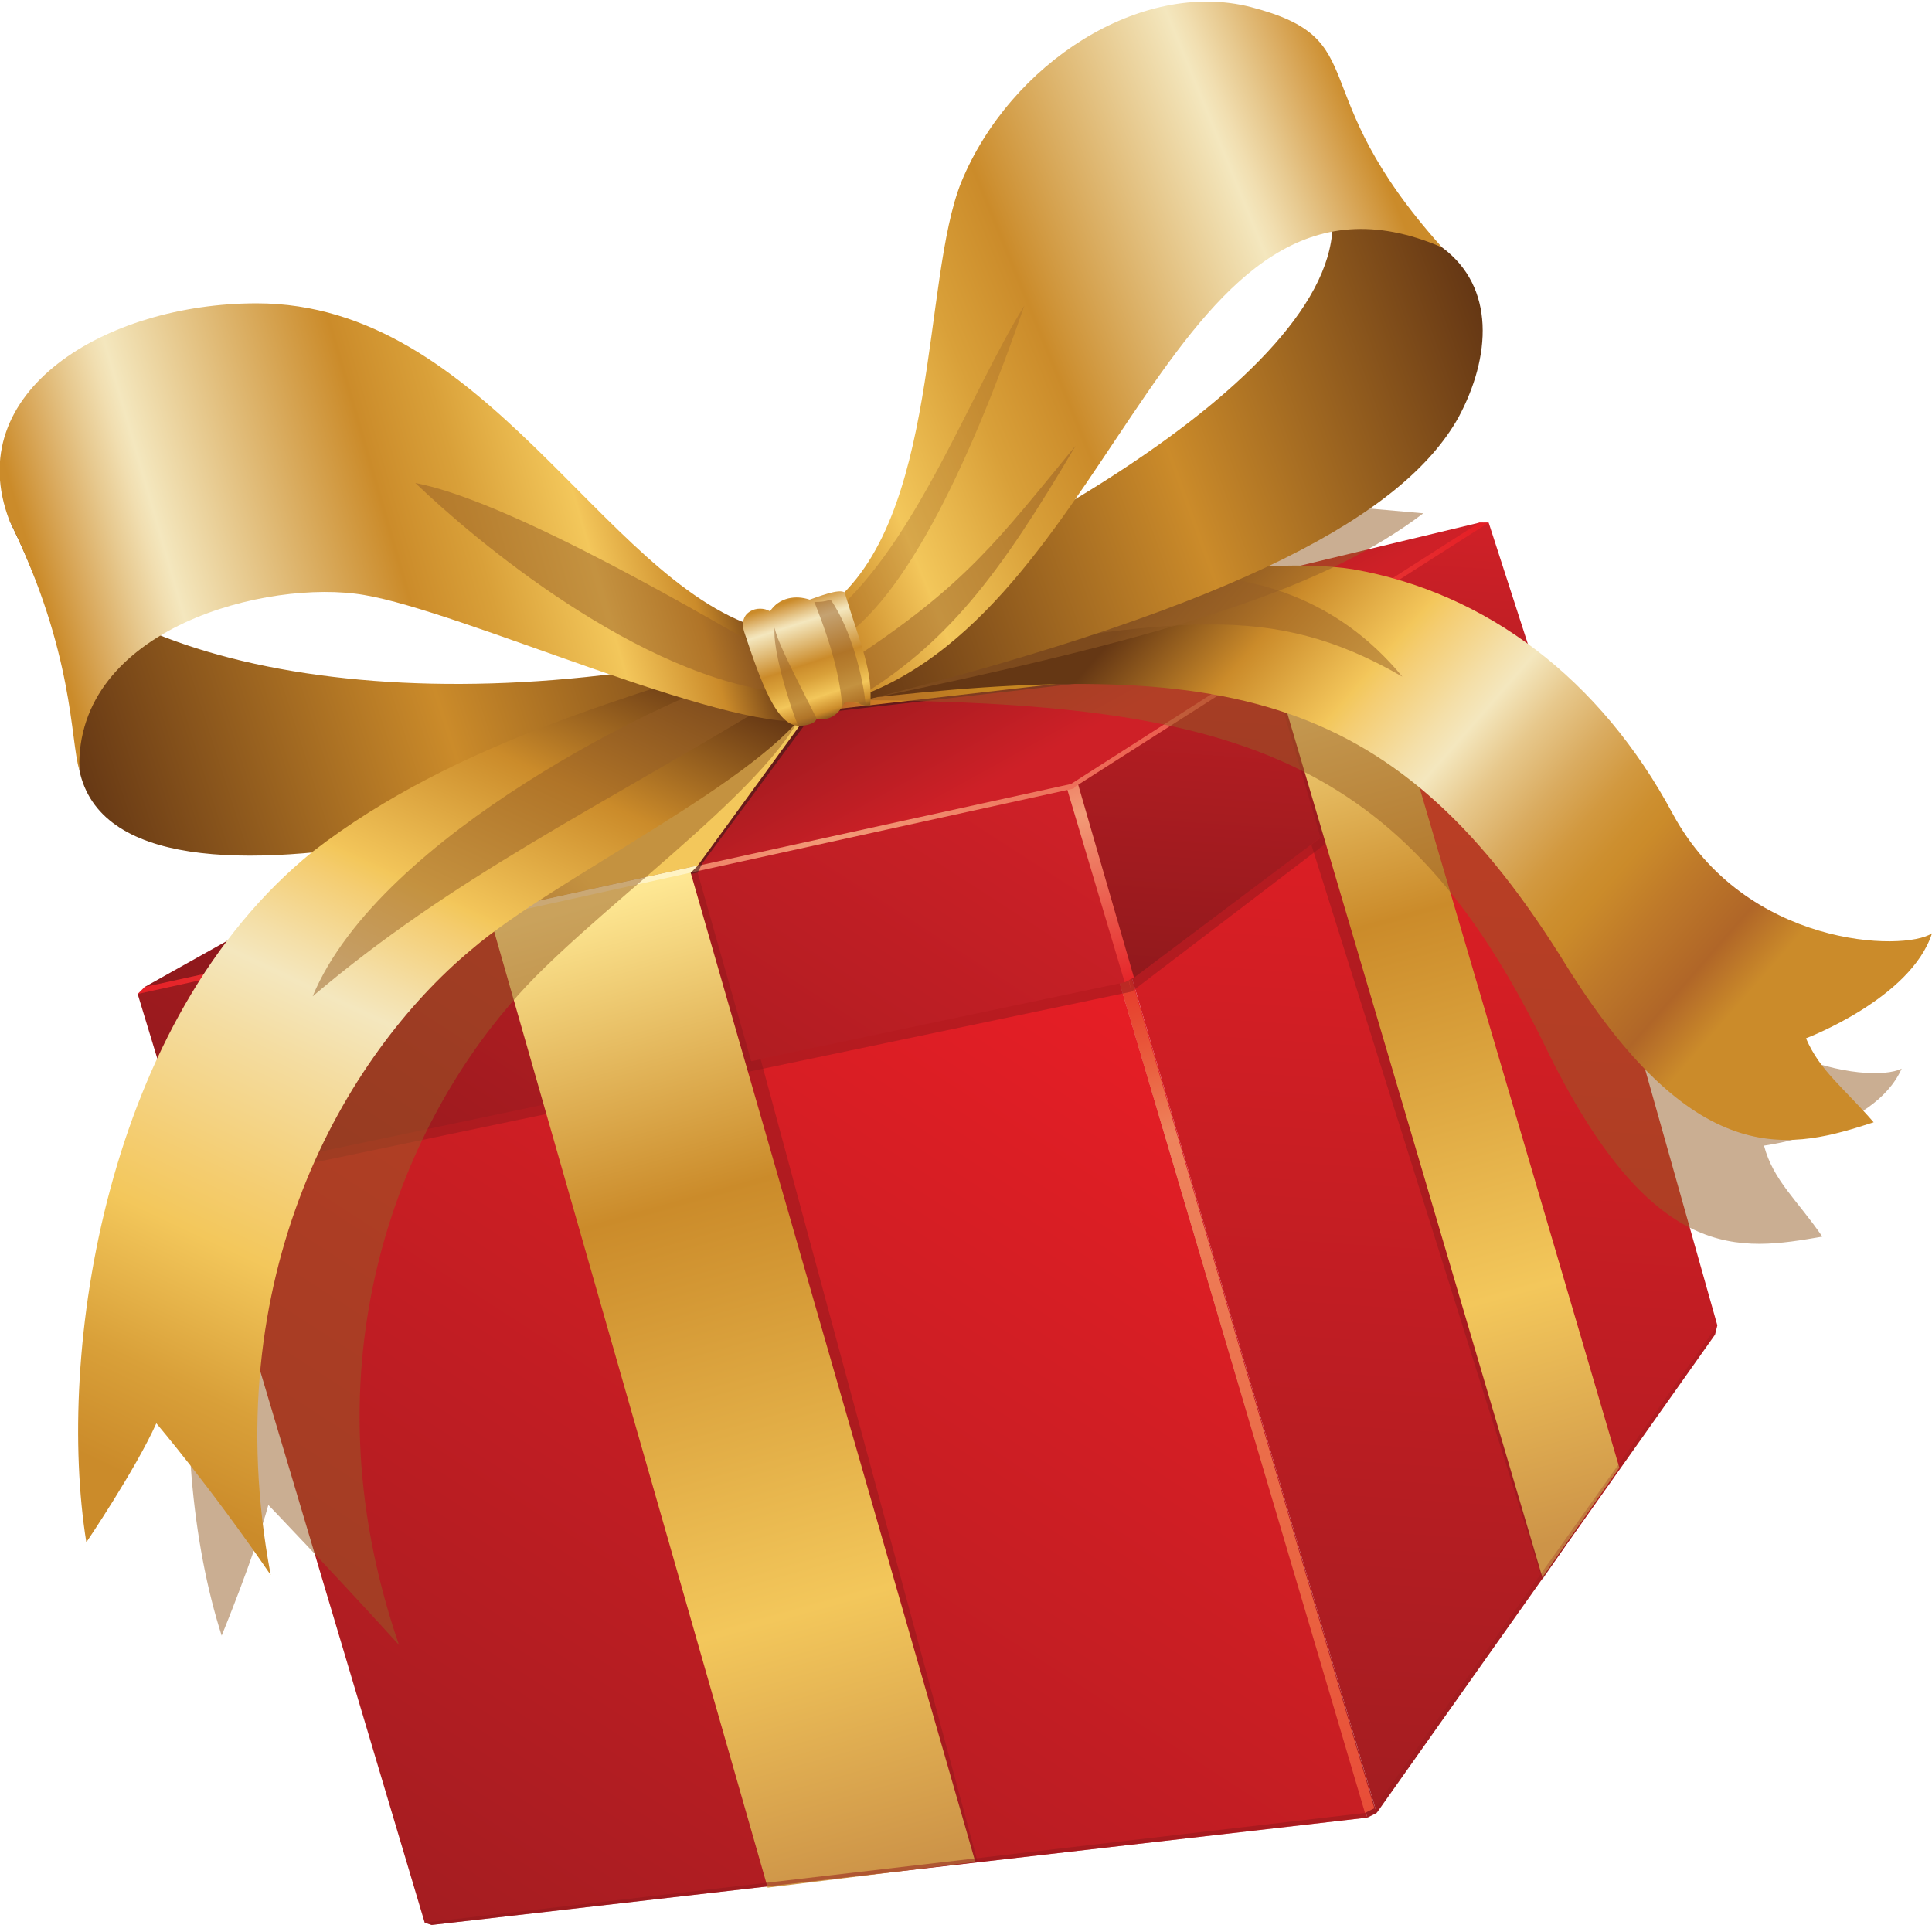 <?xml version="1.0" encoding="utf-8"?>
<!-- Generator: Adobe Illustrator 19.0.0, SVG Export Plug-In . SVG Version: 6.00 Build 0)  -->
<svg version="1.1" id="Layer_1" xmlns="http://www.w3.org/2000/svg" xmlns:xlink="http://www.w3.org/1999/xlink" x="0px" y="0px"
	 viewBox="0 0 82.8 82.5" style="enable-background:new 0 0 82.8 82.5;" xml:space="preserve" preserveAspectRatio="none">
<style type="text/css">
	.st0{fill:url(#SVGID_1_);}
	.st1{enable-background:new    ;}
	.st2{fill:url(#SVGID_2_);}
	.st3{fill:url(#SVGID_3_);}
	.st4{fill:url(#SVGID_4_);}
	.st5{opacity:0.5;fill:#90191C;}
	.st6{fill:url(#SVGID_5_);}
	.st7{fill:url(#SVGID_6_);}
	.st8{fill:url(#SVGID_7_);}
	.st9{fill:url(#SVGID_8_);}
	.st10{fill:url(#SVGID_9_);}
	.st11{opacity:0.5;fill:#231815;}
	.st12{fill:url(#SVGID_10_);}
	.st13{fill:url(#SVGID_11_);}
	.st14{fill:url(#SVGID_12_);}
	.st15{fill:url(#SVGID_13_);}
	.st16{fill:#FFF3C4;}
	.st17{opacity:0.5;}
	.st18{filter:url(#Adobe_OpacityMaskFilter);}
	.st19{filter:url(#Adobe_OpacityMaskFilter_1_);}
	.st20{mask:url(#SVGID_14_);fill:url(#SVGID_15_);}
	.st21{opacity:0.5;fill:url(#SVGID_16_);}
	.st22{fill:url(#SVGID_17_);}
	.st23{fill:url(#SVGID_18_);}
	.st24{filter:url(#Adobe_OpacityMaskFilter_2_);}
	.st25{filter:url(#Adobe_OpacityMaskFilter_3_);}
	.st26{mask:url(#SVGID_19_);fill:url(#SVGID_20_);}
	.st27{opacity:0.5;fill:url(#SVGID_21_);}
	.st28{fill:url(#SVGID_22_);}
	.st29{filter:url(#Adobe_OpacityMaskFilter_4_);}
	.st30{filter:url(#Adobe_OpacityMaskFilter_5_);}
	.st31{mask:url(#SVGID_23_);fill:url(#SVGID_24_);}
	.st32{opacity:0.5;fill:url(#SVGID_25_);}
	.st33{filter:url(#Adobe_OpacityMaskFilter_6_);}
	.st34{filter:url(#Adobe_OpacityMaskFilter_7_);}
	.st35{mask:url(#SVGID_26_);fill:url(#SVGID_27_);}
	.st36{opacity:0.5;fill:url(#SVGID_28_);}
	.st37{filter:url(#Adobe_OpacityMaskFilter_8_);}
	.st38{filter:url(#Adobe_OpacityMaskFilter_9_);}
	.st39{mask:url(#SVGID_29_);fill:url(#SVGID_30_);}
	.st40{opacity:0.5;fill:url(#SVGID_31_);}
	.st41{fill:url(#SVGID_32_);}
	.st42{fill:url(#SVGID_33_);}
	.st43{fill:url(#SVGID_34_);}
	.st44{filter:url(#Adobe_OpacityMaskFilter_10_);}
	.st45{filter:url(#Adobe_OpacityMaskFilter_11_);}
	.st46{mask:url(#SVGID_35_);fill:url(#SVGID_36_);}
	.st47{opacity:0.5;fill:url(#SVGID_37_);}
	.st48{filter:url(#Adobe_OpacityMaskFilter_12_);}
	.st49{filter:url(#Adobe_OpacityMaskFilter_13_);}
	.st50{mask:url(#SVGID_38_);fill:url(#SVGID_39_);}
	.st51{opacity:0.3;fill:url(#SVGID_40_);}
	.st52{filter:url(#Adobe_OpacityMaskFilter_14_);}
	.st53{filter:url(#Adobe_OpacityMaskFilter_15_);}
	.st54{mask:url(#SVGID_41_);fill:url(#SVGID_42_);}
	.st55{opacity:0.5;fill:url(#SVGID_43_);}
	.st56{fill:url(#SVGID_44_);}
	.st57{filter:url(#Adobe_OpacityMaskFilter_16_);}
	.st58{filter:url(#Adobe_OpacityMaskFilter_17_);}
	.st59{mask:url(#SVGID_45_);fill:url(#SVGID_46_);}
	.st60{opacity:0.5;fill:url(#SVGID_47_);}
	.st61{filter:url(#Adobe_OpacityMaskFilter_18_);}
	.st62{filter:url(#Adobe_OpacityMaskFilter_19_);}
	.st63{mask:url(#SVGID_48_);fill:url(#SVGID_49_);}
	.st64{opacity:0.5;fill:url(#SVGID_50_);}
</style>
<g>
	
		<linearGradient id="SVGID_1_" gradientUnits="userSpaceOnUse" x1="2012.765" y1="683.552" x2="1996.445" y2="637.476" gradientTransform="matrix(-0.963 0.27 0.27 0.963 1812.709 -1123.802)">
		<stop  offset="0" style="stop-color:#A31D21"/>
		<stop  offset="1" style="stop-color:#E51E25"/>
	</linearGradient>
	<polygon class="st0" points="65.7,28.8 73.6,56.8 73.5,57.2 59,77.7 48.3,41.2 	"/>
	<g>
		<g class="st1">
			
				<linearGradient id="SVGID_2_" gradientUnits="userSpaceOnUse" x1="2052.101" y1="680.093" x2="2014.512" y2="646.919" gradientTransform="matrix(-0.963 0.27 0.27 0.963 1812.709 -1123.802)">
				<stop  offset="0" style="stop-color:#A31D21"/>
				<stop  offset="1" style="stop-color:#E51E25"/>
			</linearGradient>
			<polygon class="st2" points="47.8,41.5 58.6,77.9 18.5,82.5 18.2,82.4 8.6,50.2 			"/>
			
				<linearGradient id="SVGID_3_" gradientUnits="userSpaceOnUse" x1="2023.13" y1="673.44" x2="2004.352" y2="656.868" gradientTransform="matrix(-0.963 0.27 0.27 0.963 1812.709 -1123.802)">
				<stop  offset="0" style="stop-color:#A31D21"/>
				<stop  offset="1" style="stop-color:#E51E25"/>
			</linearGradient>
			<polygon class="st3" points="48.3,41.2 59,77.7 58.6,77.9 47.8,41.5 			"/>
		</g>
	</g>
	
		<linearGradient id="SVGID_4_" gradientUnits="userSpaceOnUse" x1="2013.394" y1="640.174" x2="2013.394" y2="704.173" gradientTransform="matrix(-0.963 0.27 0.27 0.963 1812.709 -1123.802)">
		<stop  offset="0" style="stop-color:#E51E25"/>
		<stop  offset="4.214343e-002" style="stop-color:#E52426"/>
		<stop  offset="8.061491e-002" style="stop-color:#E6342A"/>
		<stop  offset="0.118" style="stop-color:#E74932"/>
		<stop  offset="0.154" style="stop-color:#EA6140"/>
		<stop  offset="0.189" style="stop-color:#ED7B55"/>
		<stop  offset="0.2" style="stop-color:#EE845D"/>
		<stop  offset="0.512" style="stop-color:#EA6441"/>
		<stop  offset="1" style="stop-color:#E51E25"/>
	</linearGradient>
	<polygon class="st4" points="58.5,77.7 47.8,41.5 48.3,41.3 58.9,77.5 58.7,77.6 	"/>
	<polygon class="st5" points="48.5,42.5 8.8,50.8 8.6,50.2 48.2,41.4 	"/>
	<polygon class="st5" points="48.2,41.3 65.7,28.8 65.8,29.3 48.5,42.5 	"/>
	
		<linearGradient id="SVGID_5_" gradientUnits="userSpaceOnUse" x1="2047.256" y1="652.865" x2="2021.457" y2="630.097" gradientTransform="matrix(-0.963 0.27 0.27 0.963 1812.709 -1123.802)">
		<stop  offset="0" style="stop-color:#90191C"/>
		<stop  offset="1" style="stop-color:#CE2027"/>
	</linearGradient>
	<polygon class="st6" points="6.1,42.5 5.9,42.6 8.3,50.5 48.2,42.1 48.4,42 46,33.7 	"/>
	
		<linearGradient id="SVGID_6_" gradientUnits="userSpaceOnUse" x1="2007.041" y1="648.755" x2="2000.204" y2="629.453" gradientTransform="matrix(-0.963 0.27 0.27 0.963 1812.709 -1123.802)">
		<stop  offset="0" style="stop-color:#90191C"/>
		<stop  offset="1" style="stop-color:#CE2027"/>
	</linearGradient>
	<polygon class="st7" points="48.4,42 48.6,41.9 65.9,28.9 63.8,22.4 63.6,22.4 46,33.7 	"/>
	
		<linearGradient id="SVGID_7_" gradientUnits="userSpaceOnUse" x1="2013.489" y1="630.872" x2="2013.489" y2="646.631" gradientTransform="matrix(-0.963 0.27 0.27 0.963 1812.709 -1123.802)">
		<stop  offset="0" style="stop-color:#E51E25"/>
		<stop  offset="0.5" style="stop-color:#F29B77"/>
		<stop  offset="1" style="stop-color:#E51E25"/>
	</linearGradient>
	<polygon class="st8" points="48.6,41.9 46.2,33.6 45.7,33.7 48.2,42.1 	"/>
	<g>
		
			<linearGradient id="SVGID_8_" gradientUnits="userSpaceOnUse" x1="2024.89" y1="629.627" x2="2022.933" y2="637.907" gradientTransform="matrix(-0.963 0.27 0.27 0.963 1812.709 -1123.802)">
			<stop  offset="0" style="stop-color:#90191C"/>
			<stop  offset="1" style="stop-color:#CE2027"/>
		</linearGradient>
		<polygon class="st9" points="6.1,42.5 46,33.7 63.6,22.4 63.4,22.4 25.5,31.5 6.2,42.3 		"/>
		
			<linearGradient id="SVGID_9_" gradientUnits="userSpaceOnUse" x1="1993.325" y1="634.855" x2="2054.533" y2="634.855" gradientTransform="matrix(-0.963 0.27 0.27 0.963 1812.709 -1123.802)">
			<stop  offset="0" style="stop-color:#E51E25"/>
			<stop  offset="0.5" style="stop-color:#F29B77"/>
			<stop  offset="1" style="stop-color:#E51E25"/>
		</linearGradient>
		<polygon class="st10" points="46.1,33.7 46,33.8 5.9,42.6 6.2,42.3 45.9,33.6 63.4,22.4 63.8,22.4 		"/>
	</g>
	<polygon class="st5" points="23.9,47.2 33.1,80.8 41.9,79.8 32.6,45.4 	"/>
	<polygon class="st5" points="32.2,45.5 23.6,47.3 21.2,39.2 29.9,37.4 	"/>
	<polygon class="st11" points="35.2,30.1 30.1,37 29.9,37.4 21.2,39.2 21.5,38.9 31.3,30.8 	"/>
	
		<linearGradient id="SVGID_10_" gradientUnits="userSpaceOnUse" x1="2037.34" y1="638.119" x2="2024.995" y2="631.761" gradientTransform="matrix(-0.963 0.27 0.27 0.963 1812.709 -1123.802)">
		<stop  offset="0" style="stop-color:#CE9C4A"/>
		<stop  offset="0.27" style="stop-color:#F3C75B"/>
		<stop  offset="1" style="stop-color:#F3C75B"/>
	</linearGradient>
	<polygon class="st12" points="35,30.1 29.9,37.1 21.3,39 31,30.9 	"/>
	<polygon class="st5" points="56.2,36.2 66.1,67.7 69.1,63.3 60.1,33.3 	"/>
	<polygon class="st5" points="58.3,25.9 54.4,28.4 56.6,35.9 60.4,33 	"/>
	<polygon class="st11" points="57.9,25.8 58.3,25.9 54.4,28.4 54,28.4 33.9,30.7 38.2,28.2 	"/>
	
		<linearGradient id="SVGID_11_" gradientUnits="userSpaceOnUse" x1="2022.147" y1="631.771" x2="1999.935" y2="633.798" gradientTransform="matrix(-0.963 0.27 0.27 0.963 1812.709 -1123.802)">
		<stop  offset="0" style="stop-color:#BD6828"/>
		<stop  offset="0.27" style="stop-color:#F5AC1C"/>
		<stop  offset="1" style="stop-color:#F4AB1C"/>
	</linearGradient>
	<polygon class="st13" points="38.4,28.2 58,25.8 54.1,28.3 34,30.6 	"/>
	
		<linearGradient id="SVGID_12_" gradientUnits="userSpaceOnUse" x1="22.335" y1="679.675" x2="22.335" y2="636.269" gradientTransform="matrix(0.963 -0.27 0.27 0.963 -167.651 -568.097)">
		<stop  offset="0" style="stop-color:#CD9448"/>
		<stop  offset="0.27" style="stop-color:#F3C75B"/>
		<stop  offset="0.692" style="stop-color:#CB8B2A"/>
		<stop  offset="1" style="stop-color:#FEE793"/>
	</linearGradient>
	<polygon class="st14" points="29.6,37.4 29.9,37.1 21.3,39 21,39.3 32.9,80.9 41.8,79.8 	"/>
	
		<linearGradient id="SVGID_13_" gradientUnits="userSpaceOnUse" x1="55.329" y1="673.806" x2="55.329" y2="633.912" gradientTransform="matrix(0.963 -0.27 0.27 0.963 -167.651 -568.097)">
		<stop  offset="0" style="stop-color:#CD9448"/>
		<stop  offset="0.27" style="stop-color:#F3C75B"/>
		<stop  offset="0.692" style="stop-color:#CB8B2A"/>
		<stop  offset="1" style="stop-color:#FEE793"/>
	</linearGradient>
	<polygon class="st15" points="58.5,25.8 57.3,26.2 54.1,28.3 54.5,28.3 66.1,67.6 69.4,62.9 	"/>
	<polygon class="st16" points="29.6,37.4 21,39.3 21.3,39 29.9,37.1 	"/>
	<polygon class="st16" points="58.5,25.8 54.5,28.3 54.1,28.3 58,25.8 	"/>
	<polygon class="st5" points="58.5,77.7 58.6,77.9 18.5,82.5 18.2,82.4 	"/>
	<g class="st17">
		<polygon class="st5" points="58.9,77.5 59,77.7 58.6,77.9 58.5,77.7 		"/>
		<polygon class="st5" points="73.6,56.8 73.5,57.2 59,77.7 58.9,77.5 		"/>
	</g>
	<g>
		<defs>
			<filter id="Adobe_OpacityMaskFilter" filterUnits="userSpaceOnUse" x="36.5" y="26.4" width="44.9" height="26.9">
				<feFlood  style="flood-color:white;flood-opacity:1" result="back"/>
				<feBlend  in="SourceGraphic" in2="back" mode="normal"/>
			</filter>
		</defs>
		<mask maskUnits="userSpaceOnUse" x="36.5" y="26.4" width="44.9" height="26.9" id="SVGID_14_">
			<g class="st18">
				<defs>
					<filter id="Adobe_OpacityMaskFilter_1_" filterUnits="userSpaceOnUse" x="36.5" y="26.4" width="45.3" height="27.1">
						<feFlood  style="flood-color:white;flood-opacity:1" result="back"/>
						<feBlend  in="SourceGraphic" in2="back" mode="normal"/>
					</filter>
				</defs>
				<mask maskUnits="userSpaceOnUse" x="36.5" y="26.4" width="45.3" height="27.1" id="SVGID_14_">
					<g class="st19">
					</g>
				</mask>
				
					<linearGradient id="SVGID_15_" gradientUnits="userSpaceOnUse" x1="13.676" y1="517.183" x2="20.533" y2="537.989" gradientTransform="matrix(0.932 -0.362 0.362 0.932 -148.063 -447.938)">
					<stop  offset="0" style="stop-color:#FFFFFF"/>
					<stop  offset="0.611" style="stop-color:#646464"/>
					<stop  offset="1" style="stop-color:#000000"/>
				</linearGradient>
				<path class="st20" d="M36.5,28.9c5.8-2.9,18-3,22.1-1.7c5.6,1.7,10.1,6,12.6,12c2.5,6,9.3,7,10.6,6.4c-1.2,2.7-5.9,3.8-5.9,3.8
					c0.4,1.5,1.4,2.3,2.5,3.9c-3.5,0.6-7.8,1.4-12.4-8.1c-6.1-12.6-13.1-15-29.5-15.1L36.5,28.9z"/>
			</g>
		</mask>
		
			<linearGradient id="SVGID_16_" gradientUnits="userSpaceOnUse" x1="13.434" y1="517.164" x2="20.227" y2="537.776" gradientTransform="matrix(0.932 -0.362 0.362 0.932 -148.063 -447.938)">
			<stop  offset="0" style="stop-color:#975F26"/>
			<stop  offset="1" style="stop-color:#975F26"/>
		</linearGradient>
		<path class="st21" d="M36.5,28.9c5.8-2.9,18-3,22.1-1.7c5.6,1.7,10.1,6.3,12.6,12.3c2.5,6,8.9,7,10.3,6.3
			c-1.2,2.7-5.9,3.3-5.9,3.3c0.4,1.5,1.4,2.3,2.5,3.9c-3.5,0.6-7.3,1.3-11.9-8.2C60.1,32.3,52.9,30.1,36.5,30L36.5,28.9z"/>
		
			<linearGradient id="SVGID_17_" gradientUnits="userSpaceOnUse" x1="48.433" y1="630.185" x2="65.128" y2="655.754" gradientTransform="matrix(0.963 -0.27 0.27 0.963 -167.651 -568.097)">
			<stop  offset="0" style="stop-color:#653714"/>
			<stop  offset="0.157" style="stop-color:#CB8B2A"/>
			<stop  offset="0.298" style="stop-color:#F2C459"/>
			<stop  offset="0.303" style="stop-color:#F3C75B"/>
			<stop  offset="0.334" style="stop-color:#F4CD72"/>
			<stop  offset="0.419" style="stop-color:#F4DFA8"/>
			<stop  offset="0.46" style="stop-color:#F4E7BE"/>
			<stop  offset="0.527" style="stop-color:#E7C88C"/>
			<stop  offset="0.603" style="stop-color:#DAAC61"/>
			<stop  offset="0.668" style="stop-color:#D29940"/>
			<stop  offset="0.72" style="stop-color:#CD8F2F"/>
			<stop  offset="0.751" style="stop-color:#CB8B2A"/>
			<stop  offset="0.823" style="stop-color:#BF7A29"/>
			<stop  offset="0.924" style="stop-color:#B06628"/>
			<stop  offset="1" style="stop-color:#CB8B2A"/>
		</linearGradient>
		<path class="st22" d="M36.4,28.9c5.4-3.6,17.4-5.2,21.6-4.5c5.7,1,10.6,4.7,13.7,10.5c3.1,5.7,9.9,5.9,11.1,5.1
			c-0.9,2.8-5.4,4.5-5.4,4.5c0.6,1.4,1.6,2.1,2.9,3.6c-3.4,1.1-7.5,2.3-13.1-6.6C59.9,29.6,52.7,28.1,36.5,30L36.4,28.9z"/>
		
			<linearGradient id="SVGID_18_" gradientUnits="userSpaceOnUse" x1="-7.815" y1="585.151" x2="22.783" y2="585.151" gradientTransform="matrix(0.952 -0.307 0.307 0.952 -169.585 -527.803)">
			<stop  offset="0" style="stop-color:#653714"/>
			<stop  offset="0.519" style="stop-color:#CB8B2A"/>
			<stop  offset="1" style="stop-color:#653714"/>
		</linearGradient>
		<path class="st23" d="M34.6,30.7C28.5,33.5,5.1,41.2,3.4,33c-0.2-3.2-0.9-6.4-3-10.7c3.7,6.4,17.6,9.1,33.3,5.2L34.6,30.7z"/>
		<defs>
			<filter id="Adobe_OpacityMaskFilter_2_" filterUnits="userSpaceOnUse" x="8" y="28.2" width="26.5" height="42.3">
				<feFlood  style="flood-color:white;flood-opacity:1" result="back"/>
				<feBlend  in="SourceGraphic" in2="back" mode="normal"/>
			</filter>
		</defs>
		<mask maskUnits="userSpaceOnUse" x="8" y="28.2" width="26.5" height="42.3" id="SVGID_19_">
			<g class="st24">
				<defs>
					<filter id="Adobe_OpacityMaskFilter_3_" filterUnits="userSpaceOnUse" x="7.8" y="28.2" width="26.6" height="42.7">
						<feFlood  style="flood-color:white;flood-opacity:1" result="back"/>
						<feBlend  in="SourceGraphic" in2="back" mode="normal"/>
					</filter>
				</defs>
				<mask maskUnits="userSpaceOnUse" x="7.8" y="28.2" width="26.6" height="42.7" id="SVGID_19_">
					<g class="st25">
					</g>
				</mask>
				
					<linearGradient id="SVGID_20_" gradientUnits="userSpaceOnUse" x1="-7.915" y1="485.822" x2="-32.929" y2="501.089" gradientTransform="matrix(0.896 -0.443 0.443 0.896 -179.353 -404.428)">
					<stop  offset="0" style="stop-color:#FFFFFF"/>
					<stop  offset="0.611" style="stop-color:#646464"/>
					<stop  offset="1" style="stop-color:#000000"/>
				</linearGradient>
				<path class="st26" d="M32.5,28.2l2,2.1c-1.5,3.6-9.5,9-12.6,12.7c-4.6,5.3-8.8,15.7-4.6,27.9c-3-3.3-5.7-5.6-5.7-5.6
					c-0.6,2.2-2.2,5.5-2.2,5.5C6.8,63,6.8,48.4,14.6,39.9C19.9,34.1,27.4,31,32.5,28.2z"/>
			</g>
		</mask>
		
			<linearGradient id="SVGID_21_" gradientUnits="userSpaceOnUse" x1="-7.899" y1="485.673" x2="-32.601" y2="500.75" gradientTransform="matrix(0.896 -0.443 0.443 0.896 -179.353 -404.428)">
			<stop  offset="0" style="stop-color:#975F26"/>
			<stop  offset="1" style="stop-color:#975F26"/>
		</linearGradient>
		<path class="st27" d="M32.5,28.2l2,2.1c-1.5,3.6-9.5,9-12.6,12.7c-4.6,5.3-9,15.3-4.8,27.5c-3-3.3-5.6-6-5.6-6
			c-0.6,2.2-2,5.6-2,5.6c-2.5-7.8-2.3-21.8,5.5-30.3C20.2,34,27.4,31,32.5,28.2z"/>
		
			<linearGradient id="SVGID_22_" gradientUnits="userSpaceOnUse" x1="25.621" y1="625.372" x2="-1.438" y2="656.594" gradientTransform="matrix(0.963 -0.27 0.27 0.963 -167.651 -568.097)">
			<stop  offset="0" style="stop-color:#653714"/>
			<stop  offset="0.157" style="stop-color:#CB8B2A"/>
			<stop  offset="0.314" style="stop-color:#F2C459"/>
			<stop  offset="0.319" style="stop-color:#F3C75B"/>
			<stop  offset="0.347" style="stop-color:#F4CD72"/>
			<stop  offset="0.423" style="stop-color:#F4DFA8"/>
			<stop  offset="0.46" style="stop-color:#F4E7BE"/>
			<stop  offset="0.532" style="stop-color:#F4DDA2"/>
			<stop  offset="0.673" style="stop-color:#F4CD71"/>
			<stop  offset="0.741" style="stop-color:#F3C75B"/>
			<stop  offset="0.889" style="stop-color:#D9A039"/>
			<stop  offset="1" style="stop-color:#CB8B2A"/>
		</linearGradient>
		<path class="st28" d="M32.9,27.9l1.9,2.2c-2,3.3-11,7.5-14.6,10.6c-5.4,4.5-11,14-8.6,26.8C9,63.7,6.7,61,6.7,61
			c-0.9,2-3,5.1-3,5.1C2.4,58,4.5,43.7,13.4,36.5C19.6,31.7,27.4,29.8,32.9,27.9z"/>
		<defs>
			<filter id="Adobe_OpacityMaskFilter_4_" filterUnits="userSpaceOnUse" x="36.3" y="21" width="24.7" height="8.9">
				<feFlood  style="flood-color:white;flood-opacity:1" result="back"/>
				<feBlend  in="SourceGraphic" in2="back" mode="normal"/>
			</filter>
		</defs>
		<mask maskUnits="userSpaceOnUse" x="36.3" y="21" width="24.7" height="8.9" id="SVGID_23_">
			<g class="st29">
				<defs>
					<filter id="Adobe_OpacityMaskFilter_5_" filterUnits="userSpaceOnUse" x="36.3" y="20.6" width="25.3" height="9.4">
						<feFlood  style="flood-color:white;flood-opacity:1" result="back"/>
						<feBlend  in="SourceGraphic" in2="back" mode="normal"/>
					</filter>
				</defs>
				<mask maskUnits="userSpaceOnUse" x="36.3" y="20.6" width="25.3" height="9.4" id="SVGID_23_">
					<g class="st30">
					</g>
				</mask>
				
					<linearGradient id="SVGID_24_" gradientUnits="userSpaceOnUse" x1="29.762" y1="592.321" x2="44.067" y2="592.464" gradientTransform="matrix(0.952 -0.307 0.307 0.952 -169.585 -527.803)">
					<stop  offset="0" style="stop-color:#FFFFFF"/>
					<stop  offset="0.611" style="stop-color:#646464"/>
					<stop  offset="1" style="stop-color:#000000"/>
				</linearGradient>
				<path class="st31" d="M61.6,21.9l-12-1.3c-4.1,2.4-9.1,4.4-13.3,5.8L37,30C50.8,27.7,58.1,25,61.6,21.9z"/>
			</g>
		</mask>
		
			<linearGradient id="SVGID_25_" gradientUnits="userSpaceOnUse" x1="29.655" y1="592.412" x2="43.632" y2="592.552" gradientTransform="matrix(0.952 -0.307 0.307 0.952 -169.585 -527.803)">
			<stop  offset="0" style="stop-color:#975F26"/>
			<stop  offset="1" style="stop-color:#975F26"/>
		</linearGradient>
		<path class="st32" d="M61,22l-11.3-1c-4.1,2.4-9.2,3.9-13.4,5.3L37,30C50.7,27.2,56.9,25.1,61,22z"/>
		<defs>
			<filter id="Adobe_OpacityMaskFilter_6_" filterUnits="userSpaceOnUse" x="13.4" y="29.2" width="20" height="13.5">
				<feFlood  style="flood-color:white;flood-opacity:1" result="back"/>
				<feBlend  in="SourceGraphic" in2="back" mode="normal"/>
			</filter>
		</defs>
		<mask maskUnits="userSpaceOnUse" x="13.4" y="29.2" width="20" height="13.5" id="SVGID_26_">
			<g class="st33">
				<defs>
					<filter id="Adobe_OpacityMaskFilter_7_" filterUnits="userSpaceOnUse" x="12.8" y="29.2" width="20.6" height="14.3">
						<feFlood  style="flood-color:white;flood-opacity:1" result="back"/>
						<feBlend  in="SourceGraphic" in2="back" mode="normal"/>
					</filter>
				</defs>
				<mask maskUnits="userSpaceOnUse" x="12.8" y="29.2" width="20.6" height="14.3" id="SVGID_26_">
					<g class="st34">
					</g>
				</mask>
				
					<linearGradient id="SVGID_27_" gradientUnits="userSpaceOnUse" x1="21.547" y1="635.526" x2="19.35" y2="631.978" gradientTransform="matrix(0.963 -0.27 0.27 0.963 -167.651 -568.097)">
					<stop  offset="0" style="stop-color:#FFFFFF"/>
					<stop  offset="0.611" style="stop-color:#646464"/>
					<stop  offset="1" style="stop-color:#000000"/>
				</linearGradient>
				<path class="st35" d="M33.4,29.9c-7.9,4.8-14.6,8.4-20.6,13.6c2.1-7.3,16.2-13.7,18.5-14.3L33.4,29.9z"/>
			</g>
		</mask>
		
			<linearGradient id="SVGID_28_" gradientUnits="userSpaceOnUse" x1="22.007" y1="635.287" x2="19.895" y2="631.876" gradientTransform="matrix(0.963 -0.27 0.27 0.963 -167.651 -568.097)">
			<stop  offset="0" style="stop-color:#975F26"/>
			<stop  offset="1" style="stop-color:#975F26"/>
		</linearGradient>
		<path class="st36" d="M33.4,29.9c-7.9,4.8-14,7.7-20,12.8c2.9-7,15.5-12.9,17.8-13.5L33.4,29.9z"/>
		<defs>
			<filter id="Adobe_OpacityMaskFilter_8_" filterUnits="userSpaceOnUse" x="40" y="24.6" width="20.1" height="4.3">
				<feFlood  style="flood-color:white;flood-opacity:1" result="back"/>
				<feBlend  in="SourceGraphic" in2="back" mode="normal"/>
			</filter>
		</defs>
		<mask maskUnits="userSpaceOnUse" x="40" y="24.6" width="20.1" height="4.3" id="SVGID_29_">
			<g class="st37">
				<defs>
					<filter id="Adobe_OpacityMaskFilter_9_" filterUnits="userSpaceOnUse" x="40" y="24.4" width="20.5" height="4.9">
						<feFlood  style="flood-color:white;flood-opacity:1" result="back"/>
						<feBlend  in="SourceGraphic" in2="back" mode="normal"/>
					</filter>
				</defs>
				<mask maskUnits="userSpaceOnUse" x="40" y="24.4" width="20.5" height="4.9" id="SVGID_29_">
					<g class="st38">
					</g>
				</mask>
				
					<linearGradient id="SVGID_30_" gradientUnits="userSpaceOnUse" x1="1949.809" y1="634.478" x2="1946.944" y2="631.323" gradientTransform="matrix(-0.963 0.27 0.27 0.963 1756.401 -1108.022)">
					<stop  offset="0" style="stop-color:#FFFFFF"/>
					<stop  offset="0.611" style="stop-color:#646464"/>
					<stop  offset="1" style="stop-color:#000000"/>
				</linearGradient>
				<path class="st39" d="M40,28.2c10.3-1.6,14.8-2.2,20.5,1.1c-5.7-7.8-15-4.3-19-2.7L40,28.2z"/>
			</g>
		</mask>
		
			<linearGradient id="SVGID_31_" gradientUnits="userSpaceOnUse" x1="1950.053" y1="634.401" x2="1947.269" y2="631.335" gradientTransform="matrix(-0.963 0.27 0.27 0.963 1756.401 -1108.022)">
			<stop  offset="0" style="stop-color:#975F26"/>
			<stop  offset="1" style="stop-color:#975F26"/>
		</linearGradient>
		<path class="st40" d="M40,28.2c10.3-1.6,14.4-2.5,20.1,0.8c-5.6-6.8-14.6-4-18.6-2.5L40,28.2z"/>
		
			<linearGradient id="SVGID_32_" gradientUnits="userSpaceOnUse" x1="15.059" y1="553.844" x2="45.647" y2="553.844" gradientTransform="matrix(0.941 -0.34 0.34 0.941 -167.8 -492.601)">
			<stop  offset="0" style="stop-color:#653714"/>
			<stop  offset="0.519" style="stop-color:#CB8B2A"/>
			<stop  offset="1" style="stop-color:#653714"/>
		</linearGradient>
		<path class="st41" d="M61.8,10.6c2.3,1.7,2.1,4.7,0.7,7.3c-2.3,4.1-9.2,8-25.4,12.1l-0.9-3.6c10.2-4.3,24.7-13.1,20-19.5
			C56.1,6.9,58.5,8.9,61.8,10.6z"/>
		
			<linearGradient id="SVGID_33_" gradientUnits="userSpaceOnUse" x1="22.737" y1="582.248" x2="-6.757" y2="581.369" gradientTransform="matrix(0.952 -0.307 0.307 0.952 -169.586 -527.803)">
			<stop  offset="0" style="stop-color:#653714"/>
			<stop  offset="9.223300e-002" style="stop-color:#CB8B2A"/>
			<stop  offset="0.214" style="stop-color:#F2C459"/>
			<stop  offset="0.218" style="stop-color:#F3C75B"/>
			<stop  offset="0.374" style="stop-color:#D9A039"/>
			<stop  offset="0.49" style="stop-color:#CB8B2A"/>
			<stop  offset="0.811" style="stop-color:#F4E7BE"/>
			<stop  offset="0.834" style="stop-color:#F1DEB0"/>
			<stop  offset="0.878" style="stop-color:#E7C98F"/>
			<stop  offset="0.938" style="stop-color:#DAAA5E"/>
			<stop  offset="1" style="stop-color:#CB8B2A"/>
		</linearGradient>
		<path class="st42" d="M32.5,26.9C25.8,24.8,20.8,13,11,13c-6.5,0-12.7,3.8-10.6,9.3C3.2,28,3,31.7,3.4,33
			c-0.2-6.1,8.1-8.2,12.2-7.5c4.2,0.7,15.3,5.8,19,5.4L32.5,26.9z"/>
		
			<linearGradient id="SVGID_34_" gradientUnits="userSpaceOnUse" x1="21.992" y1="582.962" x2="53.626" y2="580.579" gradientTransform="matrix(0.952 -0.307 0.307 0.952 -169.586 -527.803)">
			<stop  offset="0" style="stop-color:#653714"/>
			<stop  offset="9.223300e-002" style="stop-color:#CB8B2A"/>
			<stop  offset="0.214" style="stop-color:#F2C459"/>
			<stop  offset="0.218" style="stop-color:#F3C75B"/>
			<stop  offset="0.374" style="stop-color:#D9A039"/>
			<stop  offset="0.49" style="stop-color:#CB8B2A"/>
			<stop  offset="0.811" style="stop-color:#F4E7BE"/>
			<stop  offset="0.834" style="stop-color:#F1DEB0"/>
			<stop  offset="0.878" style="stop-color:#E7C98F"/>
			<stop  offset="0.938" style="stop-color:#DAAA5E"/>
			<stop  offset="1" style="stop-color:#CB8B2A"/>
		</linearGradient>
		<path class="st43" d="M35.5,26c4.8-3.7,4-14,5.7-18.2c2.1-5.1,7.7-8.7,12.4-7.5c5.4,1.4,2.1,3.5,8.2,10.3
			C50.2,5.6,48,25.9,36.7,29.9L35.5,26z"/>
		<defs>
			<filter id="Adobe_OpacityMaskFilter_10_" filterUnits="userSpaceOnUse" x="17.8" y="20.7" width="15.9" height="9">
				<feFlood  style="flood-color:white;flood-opacity:1" result="back"/>
				<feBlend  in="SourceGraphic" in2="back" mode="normal"/>
			</filter>
		</defs>
		<mask maskUnits="userSpaceOnUse" x="17.8" y="20.7" width="15.9" height="9" id="SVGID_35_">
			<g class="st44">
				<defs>
					<filter id="Adobe_OpacityMaskFilter_11_" filterUnits="userSpaceOnUse" x="17.2" y="20.4" width="16.5" height="9.3">
						<feFlood  style="flood-color:white;flood-opacity:1" result="back"/>
						<feBlend  in="SourceGraphic" in2="back" mode="normal"/>
					</filter>
				</defs>
				<mask maskUnits="userSpaceOnUse" x="17.2" y="20.4" width="16.5" height="9.3" id="SVGID_35_">
					<g class="st45">
					</g>
				</mask>
				
					<linearGradient id="SVGID_36_" gradientUnits="userSpaceOnUse" x1="23.487" y1="681.403" x2="24.479" y2="679.915" gradientTransform="matrix(0.978 -0.209 0.209 0.978 -140.861 -634.783)">
					<stop  offset="0" style="stop-color:#FFFFFF"/>
					<stop  offset="0.611" style="stop-color:#646464"/>
					<stop  offset="1" style="stop-color:#000000"/>
				</linearGradient>
				<path class="st46" d="M33.7,29.7c-6.3-0.6-14.5-7.1-16.5-9.3c4,0.1,13.5,6.3,16,7.8L33.7,29.7z"/>
			</g>
		</mask>
		
			<linearGradient id="SVGID_37_" gradientUnits="userSpaceOnUse" x1="23.756" y1="681.615" x2="24.656" y2="680.265" gradientTransform="matrix(0.978 -0.209 0.209 0.978 -140.861 -634.783)">
			<stop  offset="0" style="stop-color:#975F26"/>
			<stop  offset="1" style="stop-color:#975F26"/>
		</linearGradient>
		<path class="st47" d="M33.7,29.7c-6.3-0.6-13.4-6.6-15.9-9c4.2,0.8,12.9,6,15.4,7.4L33.7,29.7z"/>
		<defs>
			<filter id="Adobe_OpacityMaskFilter_12_" filterUnits="userSpaceOnUse" x="35.7" y="13.1" width="8.2" height="14.5">
				<feFlood  style="flood-color:white;flood-opacity:1" result="back"/>
				<feBlend  in="SourceGraphic" in2="back" mode="normal"/>
			</filter>
		</defs>
		<mask maskUnits="userSpaceOnUse" x="35.7" y="13.1" width="8.2" height="14.5" id="SVGID_38_">
			<g class="st48">
				<defs>
					<filter id="Adobe_OpacityMaskFilter_13_" filterUnits="userSpaceOnUse" x="35.7" y="12.3" width="8.7" height="15.3">
						<feFlood  style="flood-color:white;flood-opacity:1" result="back"/>
						<feBlend  in="SourceGraphic" in2="back" mode="normal"/>
					</filter>
				</defs>
				<mask maskUnits="userSpaceOnUse" x="35.7" y="12.3" width="8.7" height="15.3" id="SVGID_38_">
					<g class="st49">
					</g>
				</mask>
				
					<linearGradient id="SVGID_39_" gradientUnits="userSpaceOnUse" x1="42.464" y1="625.584" x2="42.127" y2="624.575" gradientTransform="matrix(0.963 -0.27 0.27 0.963 -167.651 -568.097)">
					<stop  offset="0" style="stop-color:#FFFFFF"/>
					<stop  offset="0.611" style="stop-color:#646464"/>
					<stop  offset="1" style="stop-color:#000000"/>
				</linearGradient>
				<path class="st50" d="M35.7,27.6c3.2-1.8,6.7-9.2,8.7-15.3c-2.8,3.2-5.1,10.6-8.7,13.7L35.7,27.6z"/>
			</g>
		</mask>
		
			<linearGradient id="SVGID_40_" gradientUnits="userSpaceOnUse" x1="42.058" y1="625.747" x2="41.738" y2="624.788" gradientTransform="matrix(0.963 -0.27 0.27 0.963 -167.651 -568.097)">
			<stop  offset="0" style="stop-color:#975F26"/>
			<stop  offset="1" style="stop-color:#975F26"/>
		</linearGradient>
		<path class="st51" d="M35.7,27.6c3.2-1.8,6.1-8.4,8.2-14.5c-2.3,3.7-4.6,10.1-8.2,13.2L35.7,27.6z"/>
		<defs>
			<filter id="Adobe_OpacityMaskFilter_14_" filterUnits="userSpaceOnUse" x="36.3" y="19.1" width="9.8" height="10.9">
				<feFlood  style="flood-color:white;flood-opacity:1" result="back"/>
				<feBlend  in="SourceGraphic" in2="back" mode="normal"/>
			</filter>
		</defs>
		<mask maskUnits="userSpaceOnUse" x="36.3" y="19.1" width="9.8" height="10.9" id="SVGID_41_">
			<g class="st52">
				<defs>
					<filter id="Adobe_OpacityMaskFilter_15_" filterUnits="userSpaceOnUse" x="36.3" y="18.5" width="10.1" height="11.5">
						<feFlood  style="flood-color:white;flood-opacity:1" result="back"/>
						<feBlend  in="SourceGraphic" in2="back" mode="normal"/>
					</filter>
				</defs>
				<mask maskUnits="userSpaceOnUse" x="36.3" y="18.5" width="10.1" height="11.5" id="SVGID_41_">
					<g class="st53">
					</g>
				</mask>
				
					<linearGradient id="SVGID_42_" gradientUnits="userSpaceOnUse" x1="41.318" y1="626.475" x2="41.928" y2="627.241" gradientTransform="matrix(0.963 -0.27 0.27 0.963 -167.651 -568.097)">
					<stop  offset="0" style="stop-color:#FFFFFF"/>
					<stop  offset="0.611" style="stop-color:#646464"/>
					<stop  offset="1" style="stop-color:#000000"/>
				</linearGradient>
				<path class="st54" d="M36.3,28.4c5.1-3.3,6.8-6.1,10.1-9.9c-3.2,6-5.6,9.2-9.8,11.5L36.3,28.4z"/>
			</g>
		</mask>
		
			<linearGradient id="SVGID_43_" gradientUnits="userSpaceOnUse" x1="41.007" y1="626.624" x2="41.583" y2="627.348" gradientTransform="matrix(0.963 -0.27 0.27 0.963 -167.651 -568.097)">
			<stop  offset="0" style="stop-color:#975F26"/>
			<stop  offset="1" style="stop-color:#975F26"/>
		</linearGradient>
		<path class="st55" d="M36.3,28.4c5.1-3.3,6.5-5.3,9.8-9.3c-3.3,5.6-5.5,8.5-9.5,10.9L36.3,28.4z"/>
		
			<linearGradient id="SVGID_44_" gradientUnits="userSpaceOnUse" x1="23.454" y1="594.597" x2="23.454" y2="589.121" gradientTransform="matrix(0.952 -0.307 0.307 0.952 -169.585 -527.803)">
			<stop  offset="0" style="stop-color:#653714"/>
			<stop  offset="9.223300e-002" style="stop-color:#CB8B2A"/>
			<stop  offset="0.214" style="stop-color:#F2C459"/>
			<stop  offset="0.218" style="stop-color:#F3C75B"/>
			<stop  offset="0.374" style="stop-color:#D9A039"/>
			<stop  offset="0.49" style="stop-color:#CB8B2A"/>
			<stop  offset="0.811" style="stop-color:#F4E7BE"/>
			<stop  offset="0.834" style="stop-color:#F1DEB0"/>
			<stop  offset="0.878" style="stop-color:#E7C98F"/>
			<stop  offset="0.938" style="stop-color:#DAAA5E"/>
			<stop  offset="1" style="stop-color:#CB8B2A"/>
		</linearGradient>
		<path class="st56" d="M31.9,27.1c-0.3-0.9,0.6-1.2,1.1-0.9c0.4-0.6,1.1-0.7,1.7-0.5c0.3-0.1,1.3-0.5,1.5-0.3
			c0.7,2.3,1.2,3.3,1.1,4.8c-0.1,0.2-0.6-0.2-1.1-0.1c-0.3,0.6-0.7,0.8-1.2,0.7c-0.1,0.3-0.7,0.3-0.7,0.3
			C33.3,31.2,32.6,29.2,31.9,27.1z"/>
		<defs>
			<filter id="Adobe_OpacityMaskFilter_16_" filterUnits="userSpaceOnUse" x="33.2" y="27" width="1.9" height="4.2">
				<feFlood  style="flood-color:white;flood-opacity:1" result="back"/>
				<feBlend  in="SourceGraphic" in2="back" mode="normal"/>
			</filter>
		</defs>
		<mask maskUnits="userSpaceOnUse" x="33.2" y="27" width="1.9" height="4.2" id="SVGID_45_">
			<g class="st57">
				<defs>
					<filter id="Adobe_OpacityMaskFilter_17_" filterUnits="userSpaceOnUse" x="33" y="26.7" width="2" height="4.4">
						<feFlood  style="flood-color:white;flood-opacity:1" result="back"/>
						<feBlend  in="SourceGraphic" in2="back" mode="normal"/>
					</filter>
				</defs>
				<mask maskUnits="userSpaceOnUse" x="33" y="26.7" width="2" height="4.4" id="SVGID_45_">
					<g class="st58">
					</g>
				</mask>
				
					<linearGradient id="SVGID_46_" gradientUnits="userSpaceOnUse" x1="33.591" y1="629.283" x2="32.843" y2="629.245" gradientTransform="matrix(0.963 -0.27 0.27 0.963 -167.651 -568.097)">
					<stop  offset="0" style="stop-color:#FFFFFF"/>
					<stop  offset="0.611" style="stop-color:#646464"/>
					<stop  offset="1" style="stop-color:#000000"/>
				</linearGradient>
				<path class="st59" d="M35,30.8C35,30.8,35,30.8,35,30.8c-0.9-1.8-1.7-3.5-1.8-4.1c-0.5,0.6,0.3,3.3,1,4.4c0,0,0.1,0,0.1,0
					C34.3,31.1,34.9,31.1,35,30.8z"/>
			</g>
		</mask>
		
			<linearGradient id="SVGID_47_" gradientUnits="userSpaceOnUse" x1="33.6" y1="629.396" x2="32.952" y2="629.364" gradientTransform="matrix(0.963 -0.27 0.27 0.963 -167.651 -568.097)">
			<stop  offset="0" style="stop-color:#975F26"/>
			<stop  offset="1" style="stop-color:#975F26"/>
		</linearGradient>
		<path class="st60" d="M35,30.8C35,30.8,35,30.8,35,30.8c-0.9-1.8-1.7-3.3-1.8-3.9c-0.1,0.9,0.6,3.2,1,4.2c0,0,0.1,0,0.1,0
			C34.3,31.1,34.9,31.1,35,30.8z"/>
		<defs>
			<filter id="Adobe_OpacityMaskFilter_18_" filterUnits="userSpaceOnUse" x="34.9" y="25.7" width="2.2" height="4.6">
				<feFlood  style="flood-color:white;flood-opacity:1" result="back"/>
				<feBlend  in="SourceGraphic" in2="back" mode="normal"/>
			</filter>
		</defs>
		<mask maskUnits="userSpaceOnUse" x="34.9" y="25.7" width="2.2" height="4.6" id="SVGID_48_">
			<g class="st61">
				<defs>
					<filter id="Adobe_OpacityMaskFilter_19_" filterUnits="userSpaceOnUse" x="34.7" y="25.4" width="2.4" height="4.9">
						<feFlood  style="flood-color:white;flood-opacity:1" result="back"/>
						<feBlend  in="SourceGraphic" in2="back" mode="normal"/>
					</filter>
				</defs>
				<mask maskUnits="userSpaceOnUse" x="34.7" y="25.4" width="2.4" height="4.9" id="SVGID_48_">
					<g class="st62">
					</g>
				</mask>
				
					<linearGradient id="SVGID_49_" gradientUnits="userSpaceOnUse" x1="34.139" y1="630.302" x2="34.896" y2="629.293" gradientTransform="matrix(0.963 -0.27 0.27 0.963 -167.651 -568.097)">
					<stop  offset="0" style="stop-color:#FFFFFF"/>
					<stop  offset="0.611" style="stop-color:#646464"/>
					<stop  offset="1" style="stop-color:#000000"/>
				</linearGradient>
				<path class="st63" d="M36.5,30.1c0.1,0,0.1,0,0.2,0c0,0,0,0,0,0c0.1,0,0.1,0,0.2,0.1c0.1,0,0.1,0,0.2,0c0,0,0,0,0,0
					c-0.1-1.1-0.1-3.3-1.6-4.8c-0.3,0.1-0.6,0.2-0.8,0.3c0.8,2,1.2,3.5,1.4,4.7c0-0.1,0.1-0.1,0.1-0.2
					C36.3,30.1,36.4,30.1,36.5,30.1C36.5,30.1,36.5,30.1,36.5,30.1z"/>
			</g>
		</mask>
		
			<linearGradient id="SVGID_50_" gradientUnits="userSpaceOnUse" x1="34.224" y1="630.39" x2="34.938" y2="629.438" gradientTransform="matrix(0.963 -0.27 0.27 0.963 -167.651 -568.097)">
			<stop  offset="0" style="stop-color:#975F26"/>
			<stop  offset="1" style="stop-color:#975F26"/>
		</linearGradient>
		<path class="st64" d="M36.5,30.1c0.1,0,0.1,0,0.2,0c0,0,0,0,0,0c0.1,0,0.1,0,0.2,0.1c0.1,0,0.1,0,0.2,0c0,0,0,0,0,0
			c-0.1-1.1-0.6-3.2-1.5-4.5c-0.3,0.1-0.5,0.1-0.7,0.1c0.8,2,1.1,3.3,1.2,4.5c0-0.1,0.1-0.1,0.1-0.2C36.3,30.1,36.4,30.1,36.5,30.1
			C36.5,30.1,36.5,30.1,36.5,30.1z"/>
	</g>
</g>
</svg>

